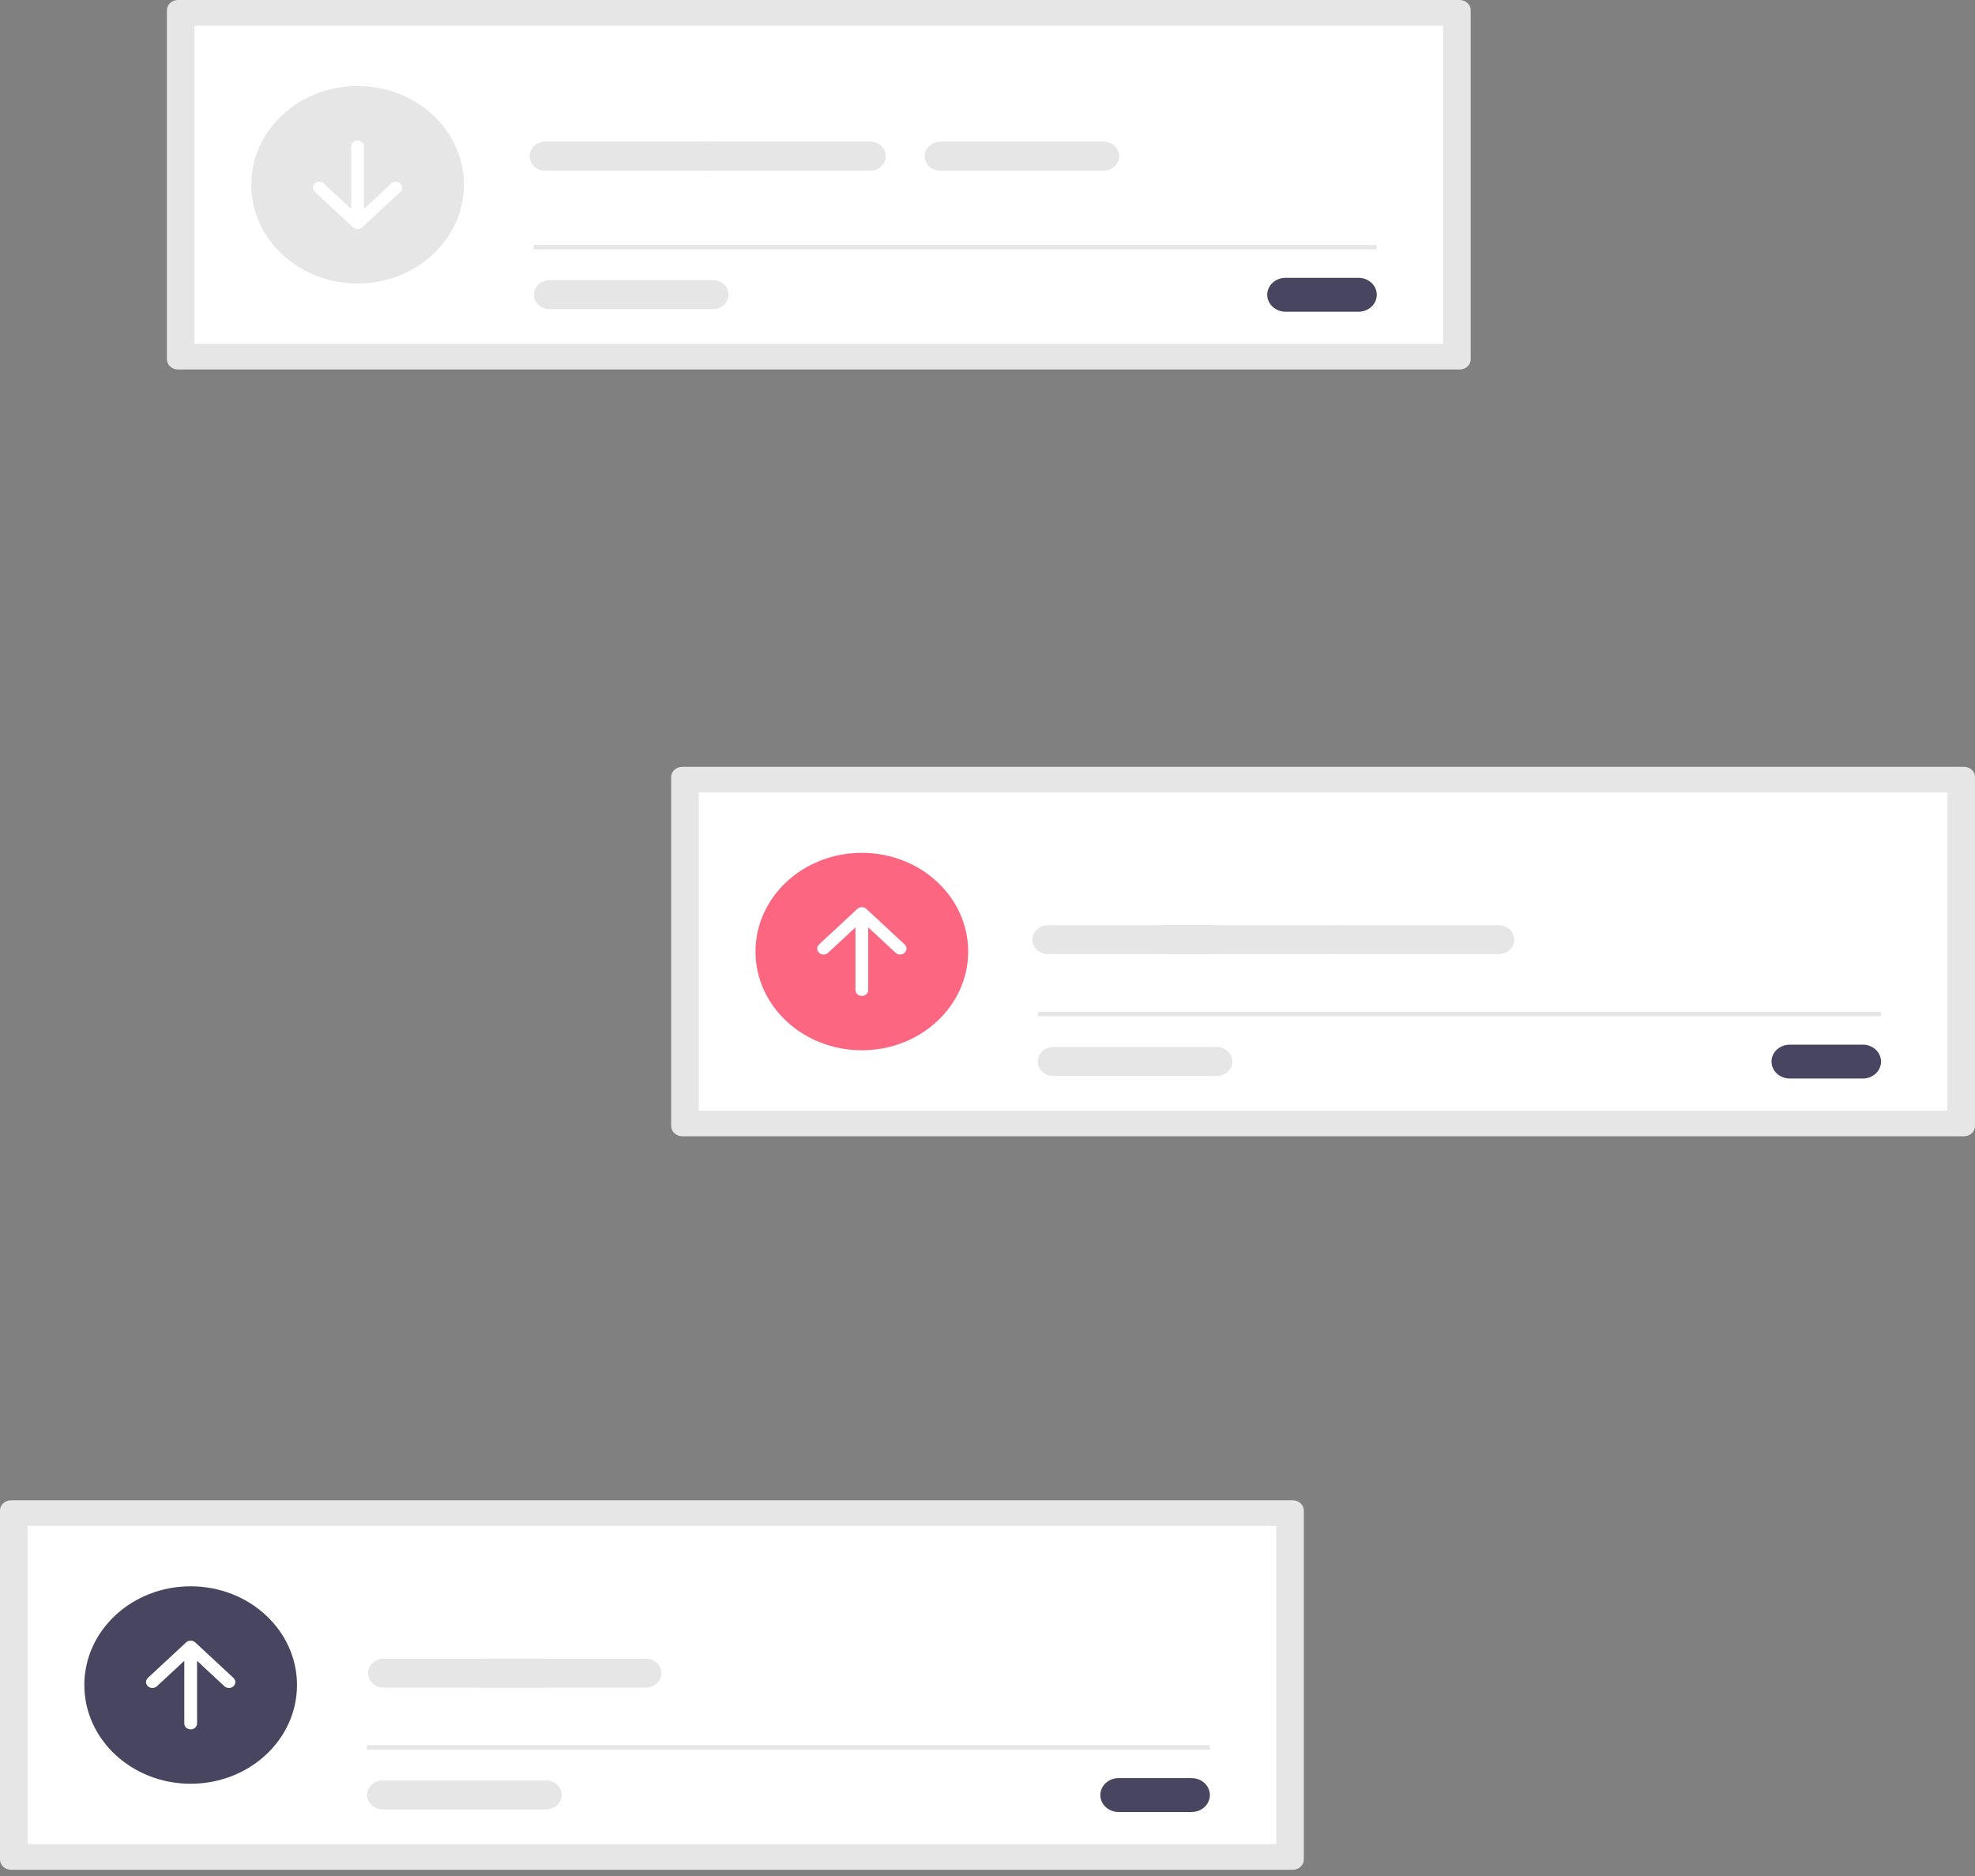 <svg width="220" height="209" viewBox="0 0 220 209" fill="none" xmlns="http://www.w3.org/2000/svg">
<rect x="0" y="0" width="220" height="209" fill="#808080" stroke="none"/>
<path d="M19.82 0C19.494 0 19.182 0.121 18.952 0.334C18.722 0.548 18.593 0.838 18.592 1.14V40.022C18.593 40.324 18.722 40.614 18.952 40.828C19.182 41.041 19.494 41.162 19.82 41.162H162.6C162.925 41.162 163.237 41.041 163.467 40.828C163.698 40.614 163.827 40.324 163.827 40.022V1.14C163.827 0.838 163.698 0.548 163.467 0.334C163.237 0.121 162.925 0 162.6 0H19.82Z" fill="#E6E6E6"/>
<path d="M21.669 38.306H160.75V2.856H21.669V38.306Z" fill="white"/>
<path d="M143.195 30.951C142.928 30.951 142.663 31 142.417 31.095C142.17 31.19 141.946 31.329 141.757 31.504C141.568 31.68 141.418 31.888 141.316 32.117C141.214 32.346 141.161 32.592 141.161 32.84C141.161 33.087 141.214 33.333 141.316 33.562C141.418 33.791 141.568 33.999 141.757 34.175C141.946 34.35 142.17 34.489 142.417 34.584C142.663 34.679 142.928 34.728 143.195 34.728H151.329C151.596 34.728 151.861 34.679 152.108 34.584C152.354 34.489 152.578 34.35 152.767 34.175C152.956 33.999 153.106 33.791 153.208 33.562C153.31 33.333 153.363 33.087 153.363 32.84C153.363 32.592 153.31 32.346 153.208 32.117C153.106 31.888 152.956 31.68 152.767 31.504C152.578 31.329 152.354 31.19 152.108 31.095C151.861 31 151.596 30.951 151.329 30.951H143.195Z" fill="#484561"/>
<path d="M153.363 27.288H59.459V27.785H153.363V27.288Z" fill="#E6E6E6"/>
<path d="M39.831 31.58C46.373 31.58 51.676 26.655 51.676 20.581C51.676 14.507 46.373 9.582 39.831 9.582C33.289 9.582 27.986 14.507 27.986 20.581C27.986 26.655 33.289 31.58 39.831 31.58Z" fill="#E6E6E6"/>
<path d="M61.199 31.212C60.742 31.218 60.307 31.391 59.987 31.694C59.667 31.996 59.487 32.402 59.487 32.826C59.487 33.25 59.667 33.657 59.987 33.959C60.307 34.261 60.742 34.434 61.199 34.441H79.391C79.851 34.447 80.296 34.283 80.627 33.985C80.958 33.688 81.148 33.28 81.155 32.852C81.162 32.424 80.987 32.011 80.666 31.703C80.346 31.396 79.907 31.219 79.446 31.212C79.428 31.211 79.409 31.211 79.391 31.212H61.199Z" fill="#E6E6E6"/>
<path d="M60.711 15.786C60.255 15.793 59.82 15.966 59.499 16.268C59.179 16.57 59 16.977 59 17.401C59 17.824 59.179 18.231 59.499 18.533C59.82 18.835 60.255 19.008 60.711 19.015H78.903C79.364 19.021 79.809 18.858 80.139 18.56C80.47 18.262 80.66 17.854 80.668 17.426C80.675 16.999 80.499 16.585 80.179 16.278C79.859 15.97 79.42 15.793 78.959 15.786C78.94 15.786 78.922 15.786 78.903 15.786H60.711Z" fill="#E6E6E6"/>
<path d="M78.711 15.786C78.255 15.793 77.82 15.966 77.499 16.268C77.179 16.57 77 16.977 77 17.401C77 17.824 77.179 18.231 77.499 18.533C77.82 18.835 78.255 19.008 78.711 19.015H96.903C97.364 19.021 97.809 18.858 98.139 18.56C98.47 18.262 98.66 17.854 98.668 17.426C98.675 16.999 98.499 16.585 98.179 16.278C97.859 15.97 97.42 15.793 96.959 15.786C96.94 15.786 96.922 15.786 96.903 15.786H78.711Z" fill="#E6E6E6"/>
<path d="M104.711 15.786C104.255 15.793 103.82 15.966 103.5 16.268C103.179 16.57 103 16.977 103 17.401C103 17.824 103.179 18.231 103.5 18.533C103.82 18.835 104.255 19.008 104.711 19.015H122.903C123.364 19.021 123.809 18.858 124.139 18.56C124.47 18.262 124.66 17.854 124.668 17.426C124.675 16.999 124.499 16.585 124.179 16.278C123.859 15.97 123.42 15.793 122.959 15.786C122.94 15.786 122.922 15.786 122.903 15.786H104.711Z" fill="#E6E6E6"/>
<path d="M44.595 20.444C44.462 20.321 44.282 20.251 44.093 20.251C43.905 20.251 43.724 20.321 43.591 20.444L43.591 20.444L40.541 23.276V16.293C40.54 16.119 40.464 15.953 40.331 15.831C40.198 15.708 40.018 15.639 39.831 15.639C39.644 15.639 39.464 15.708 39.331 15.831C39.198 15.953 39.122 16.119 39.12 16.293V23.276L36.071 20.444C35.938 20.321 35.758 20.251 35.569 20.251C35.381 20.251 35.201 20.32 35.068 20.443C34.934 20.566 34.859 20.733 34.858 20.908C34.858 21.083 34.931 21.251 35.064 21.375L35.066 21.377L39.328 25.335C39.462 25.459 39.642 25.528 39.831 25.528C40.019 25.528 40.2 25.459 40.333 25.335L44.595 21.377C44.729 21.253 44.803 21.086 44.803 20.911C44.803 20.736 44.729 20.568 44.595 20.444Z" fill="white"/>
<path d="M75.992 85.429C75.667 85.429 75.355 85.549 75.124 85.763C74.894 85.977 74.765 86.266 74.764 86.569V125.451C74.765 125.753 74.894 126.043 75.124 126.256C75.355 126.47 75.667 126.59 75.992 126.59H218.772C219.098 126.59 219.41 126.47 219.64 126.256C219.87 126.043 220 125.753 220 125.451V86.569C220 86.266 219.87 85.977 219.64 85.763C219.41 85.549 219.098 85.429 218.772 85.429H75.992Z" fill="#E6E6E6"/>
<path d="M77.841 123.734H216.923V88.285H77.841V123.734Z" fill="white"/>
<path d="M199.367 116.381C198.828 116.381 198.311 116.58 197.929 116.934C197.548 117.288 197.334 117.768 197.334 118.269C197.334 118.77 197.548 119.25 197.929 119.604C198.311 119.959 198.828 120.157 199.367 120.157H207.501C208.04 120.157 208.558 119.959 208.939 119.604C209.32 119.25 209.535 118.77 209.535 118.269C209.535 117.768 209.32 117.288 208.939 116.934C208.558 116.58 208.04 116.381 207.501 116.381H199.367Z" fill="#484561"/>
<path d="M209.536 112.717H115.632V113.214H209.536V112.717Z" fill="#E6E6E6"/>
<path d="M96.003 117.009C102.545 117.009 107.848 112.084 107.848 106.01C107.848 99.936 102.545 95.011 96.003 95.011C89.461 95.011 84.158 99.936 84.158 106.01C84.158 112.084 89.461 117.009 96.003 117.009Z" fill="#FC6681"/>
<path d="M117.371 116.64C116.91 116.633 116.465 116.797 116.133 117.094C115.802 117.392 115.612 117.8 115.604 118.228C115.596 118.657 115.772 119.07 116.093 119.378C116.414 119.686 116.853 119.862 117.315 119.869C117.333 119.87 117.352 119.87 117.371 119.869H135.563C136.02 119.863 136.455 119.689 136.775 119.387C137.095 119.085 137.274 118.679 137.274 118.255C137.274 117.831 137.095 117.424 136.775 117.122C136.455 116.82 136.02 116.647 135.563 116.64H117.371Z" fill="#E6E6E6"/>
<path d="M116.767 103.072C116.306 103.065 115.861 103.228 115.53 103.526C115.198 103.824 115.008 104.232 115 104.66C114.993 105.088 115.169 105.502 115.49 105.809C115.81 106.117 116.25 106.294 116.711 106.301C116.73 106.301 116.749 106.301 116.767 106.301H134.959C135.416 106.294 135.851 106.121 136.171 105.819C136.491 105.517 136.671 105.11 136.671 104.686C136.671 104.262 136.491 103.856 136.171 103.554C135.851 103.252 135.416 103.078 134.959 103.072H116.767Z" fill="#E6E6E6"/>
<path d="M129.767 103.072C129.306 103.065 128.861 103.228 128.53 103.526C128.198 103.824 128.008 104.232 128 104.66C127.993 105.088 128.169 105.502 128.49 105.809C128.81 106.117 129.25 106.294 129.711 106.301C129.73 106.301 129.749 106.301 129.767 106.301H147.959C148.416 106.294 148.851 106.121 149.171 105.819C149.491 105.517 149.671 105.11 149.671 104.686C149.671 104.262 149.491 103.856 149.171 103.554C148.851 103.252 148.416 103.078 147.959 103.072H129.767Z" fill="#E6E6E6"/>
<path d="M148.767 103.072C148.306 103.065 147.861 103.228 147.53 103.526C147.198 103.824 147.008 104.232 147 104.66C146.993 105.088 147.169 105.502 147.49 105.809C147.81 106.117 148.25 106.294 148.711 106.301C148.73 106.301 148.749 106.301 148.767 106.301H166.959C167.416 106.294 167.851 106.121 168.171 105.819C168.491 105.517 168.671 105.11 168.671 104.686C168.671 104.262 168.491 103.856 168.171 103.554C167.851 103.252 167.416 103.078 166.959 103.072H148.767Z" fill="#E6E6E6"/>
<path d="M91.239 106.147C91.304 106.208 91.383 106.256 91.469 106.29C91.555 106.323 91.647 106.34 91.741 106.34C91.834 106.34 91.926 106.323 92.013 106.29C92.099 106.257 92.177 106.208 92.243 106.147L92.243 106.147L95.293 103.315V110.298C95.293 110.473 95.367 110.64 95.501 110.764C95.634 110.888 95.815 110.957 96.003 110.957C96.191 110.957 96.372 110.888 96.505 110.764C96.638 110.64 96.713 110.473 96.713 110.298V103.315L99.763 106.147C99.829 106.208 99.907 106.257 99.993 106.29C100.079 106.323 100.172 106.34 100.265 106.34C100.358 106.34 100.451 106.323 100.537 106.29C100.623 106.257 100.702 106.208 100.767 106.147C100.833 106.085 100.886 106.013 100.921 105.933C100.957 105.853 100.976 105.767 100.976 105.68C100.976 105.594 100.957 105.508 100.921 105.428C100.886 105.348 100.833 105.275 100.767 105.214L96.505 101.256C96.372 101.132 96.191 101.063 96.003 101.063C95.815 101.063 95.634 101.132 95.501 101.256L91.239 105.214C91.105 105.338 91.03 105.505 91.03 105.68C91.03 105.855 91.105 106.023 91.239 106.147Z" fill="white"/>
<path d="M1.228 167.143C0.902 167.143 0.59 167.263 0.36 167.477C0.13 167.691 0 167.981 0 168.283V207.165C0 207.467 0.13 207.757 0.36 207.971C0.59 208.184 0.902 208.304 1.228 208.305H144.007C144.333 208.304 144.645 208.184 144.875 207.971C145.105 207.757 145.235 207.467 145.235 207.165V168.283C145.235 167.981 145.105 167.691 144.875 167.477C144.645 167.263 144.333 167.143 144.007 167.143H1.228Z" fill="#E6E6E6"/>
<path d="M3.077 205.448H142.159V169.999H3.077V205.448Z" fill="white"/>
<path d="M124.603 198.094C124.063 198.094 123.546 198.293 123.165 198.647C122.783 199.002 122.569 199.482 122.569 199.983C122.569 200.484 122.783 200.964 123.165 201.318C123.546 201.672 124.063 201.871 124.603 201.871H132.737C133.276 201.871 133.794 201.672 134.175 201.318C134.556 200.964 134.771 200.484 134.771 199.983C134.771 199.482 134.556 199.002 134.175 198.647C133.794 198.293 133.276 198.094 132.737 198.094H124.603Z" fill="#484561"/>
<path d="M134.771 194.432H40.867V194.929H134.771V194.432Z" fill="#E6E6E6"/>
<path d="M21.238 198.723C27.78 198.723 33.083 193.798 33.083 187.724C33.083 181.649 27.78 176.725 21.238 176.725C14.697 176.725 9.394 181.649 9.394 187.724C9.394 193.798 14.697 198.723 21.238 198.723Z" fill="#484561"/>
<path d="M42.606 198.354C42.15 198.361 41.715 198.534 41.395 198.836C41.075 199.138 40.895 199.545 40.895 199.969C40.895 200.392 41.075 200.799 41.395 201.101C41.715 201.403 42.15 201.576 42.606 201.583H60.798C61.027 201.587 61.254 201.548 61.466 201.47C61.678 201.392 61.872 201.276 62.036 201.129C62.2 200.981 62.331 200.805 62.422 200.611C62.513 200.416 62.562 200.207 62.566 199.995C62.569 199.783 62.528 199.572 62.444 199.375C62.36 199.178 62.235 198.998 62.076 198.845C61.917 198.693 61.728 198.571 61.518 198.487C61.309 198.403 61.083 198.357 60.855 198.354C60.836 198.354 60.817 198.354 60.798 198.354H42.606Z" fill="#E6E6E6"/>
<path d="M42.711 184.786C42.255 184.793 41.82 184.966 41.499 185.268C41.179 185.57 41 185.977 41 186.401C41 186.824 41.179 187.231 41.499 187.533C41.82 187.835 42.255 188.008 42.711 188.015H60.903C61.132 188.019 61.358 187.98 61.571 187.902C61.783 187.824 61.977 187.708 62.141 187.561C62.305 187.413 62.436 187.237 62.527 187.043C62.618 186.848 62.667 186.639 62.67 186.427C62.674 186.215 62.633 186.004 62.549 185.807C62.465 185.61 62.34 185.43 62.181 185.277C62.022 185.125 61.833 185.003 61.623 184.919C61.413 184.835 61.188 184.789 60.96 184.786C60.941 184.786 60.922 184.786 60.903 184.786H42.711Z" fill="#E6E6E6"/>
<path d="M53.711 184.786C53.255 184.793 52.82 184.966 52.499 185.268C52.179 185.57 52 185.977 52 186.401C52 186.824 52.179 187.231 52.499 187.533C52.82 187.835 53.255 188.008 53.711 188.015H71.903C72.132 188.019 72.358 187.98 72.571 187.902C72.783 187.824 72.977 187.708 73.141 187.561C73.305 187.413 73.436 187.237 73.527 187.043C73.618 186.848 73.667 186.639 73.67 186.427C73.674 186.215 73.633 186.004 73.549 185.807C73.465 185.61 73.34 185.43 73.181 185.277C73.022 185.125 72.833 185.003 72.623 184.919C72.413 184.835 72.188 184.789 71.96 184.786C71.941 184.786 71.922 184.786 71.903 184.786H53.711Z" fill="#E6E6E6"/>
<path d="M16.474 187.86C16.54 187.922 16.618 187.97 16.704 188.003C16.791 188.037 16.883 188.054 16.976 188.054C17.07 188.054 17.162 188.037 17.248 188.003C17.334 187.97 17.413 187.922 17.479 187.86L17.479 187.86L20.528 185.029V192.011C20.529 192.185 20.604 192.352 20.737 192.475C20.869 192.598 21.049 192.668 21.236 192.668C21.424 192.669 21.604 192.6 21.737 192.478C21.871 192.356 21.947 192.19 21.949 192.016V185.029L24.998 187.86C25.131 187.984 25.312 188.054 25.5 188.055C25.689 188.055 25.869 187.986 26.003 187.863C26.137 187.739 26.212 187.572 26.212 187.397C26.213 187.222 26.139 187.054 26.006 186.93L26.003 186.928L21.741 182.97C21.608 182.846 21.427 182.777 21.239 182.777C21.05 182.777 20.869 182.846 20.736 182.97L16.474 186.928C16.408 186.989 16.356 187.062 16.32 187.142C16.284 187.222 16.266 187.307 16.266 187.394C16.266 187.481 16.284 187.566 16.32 187.646C16.356 187.726 16.408 187.799 16.474 187.86Z" fill="white"/>
</svg>
